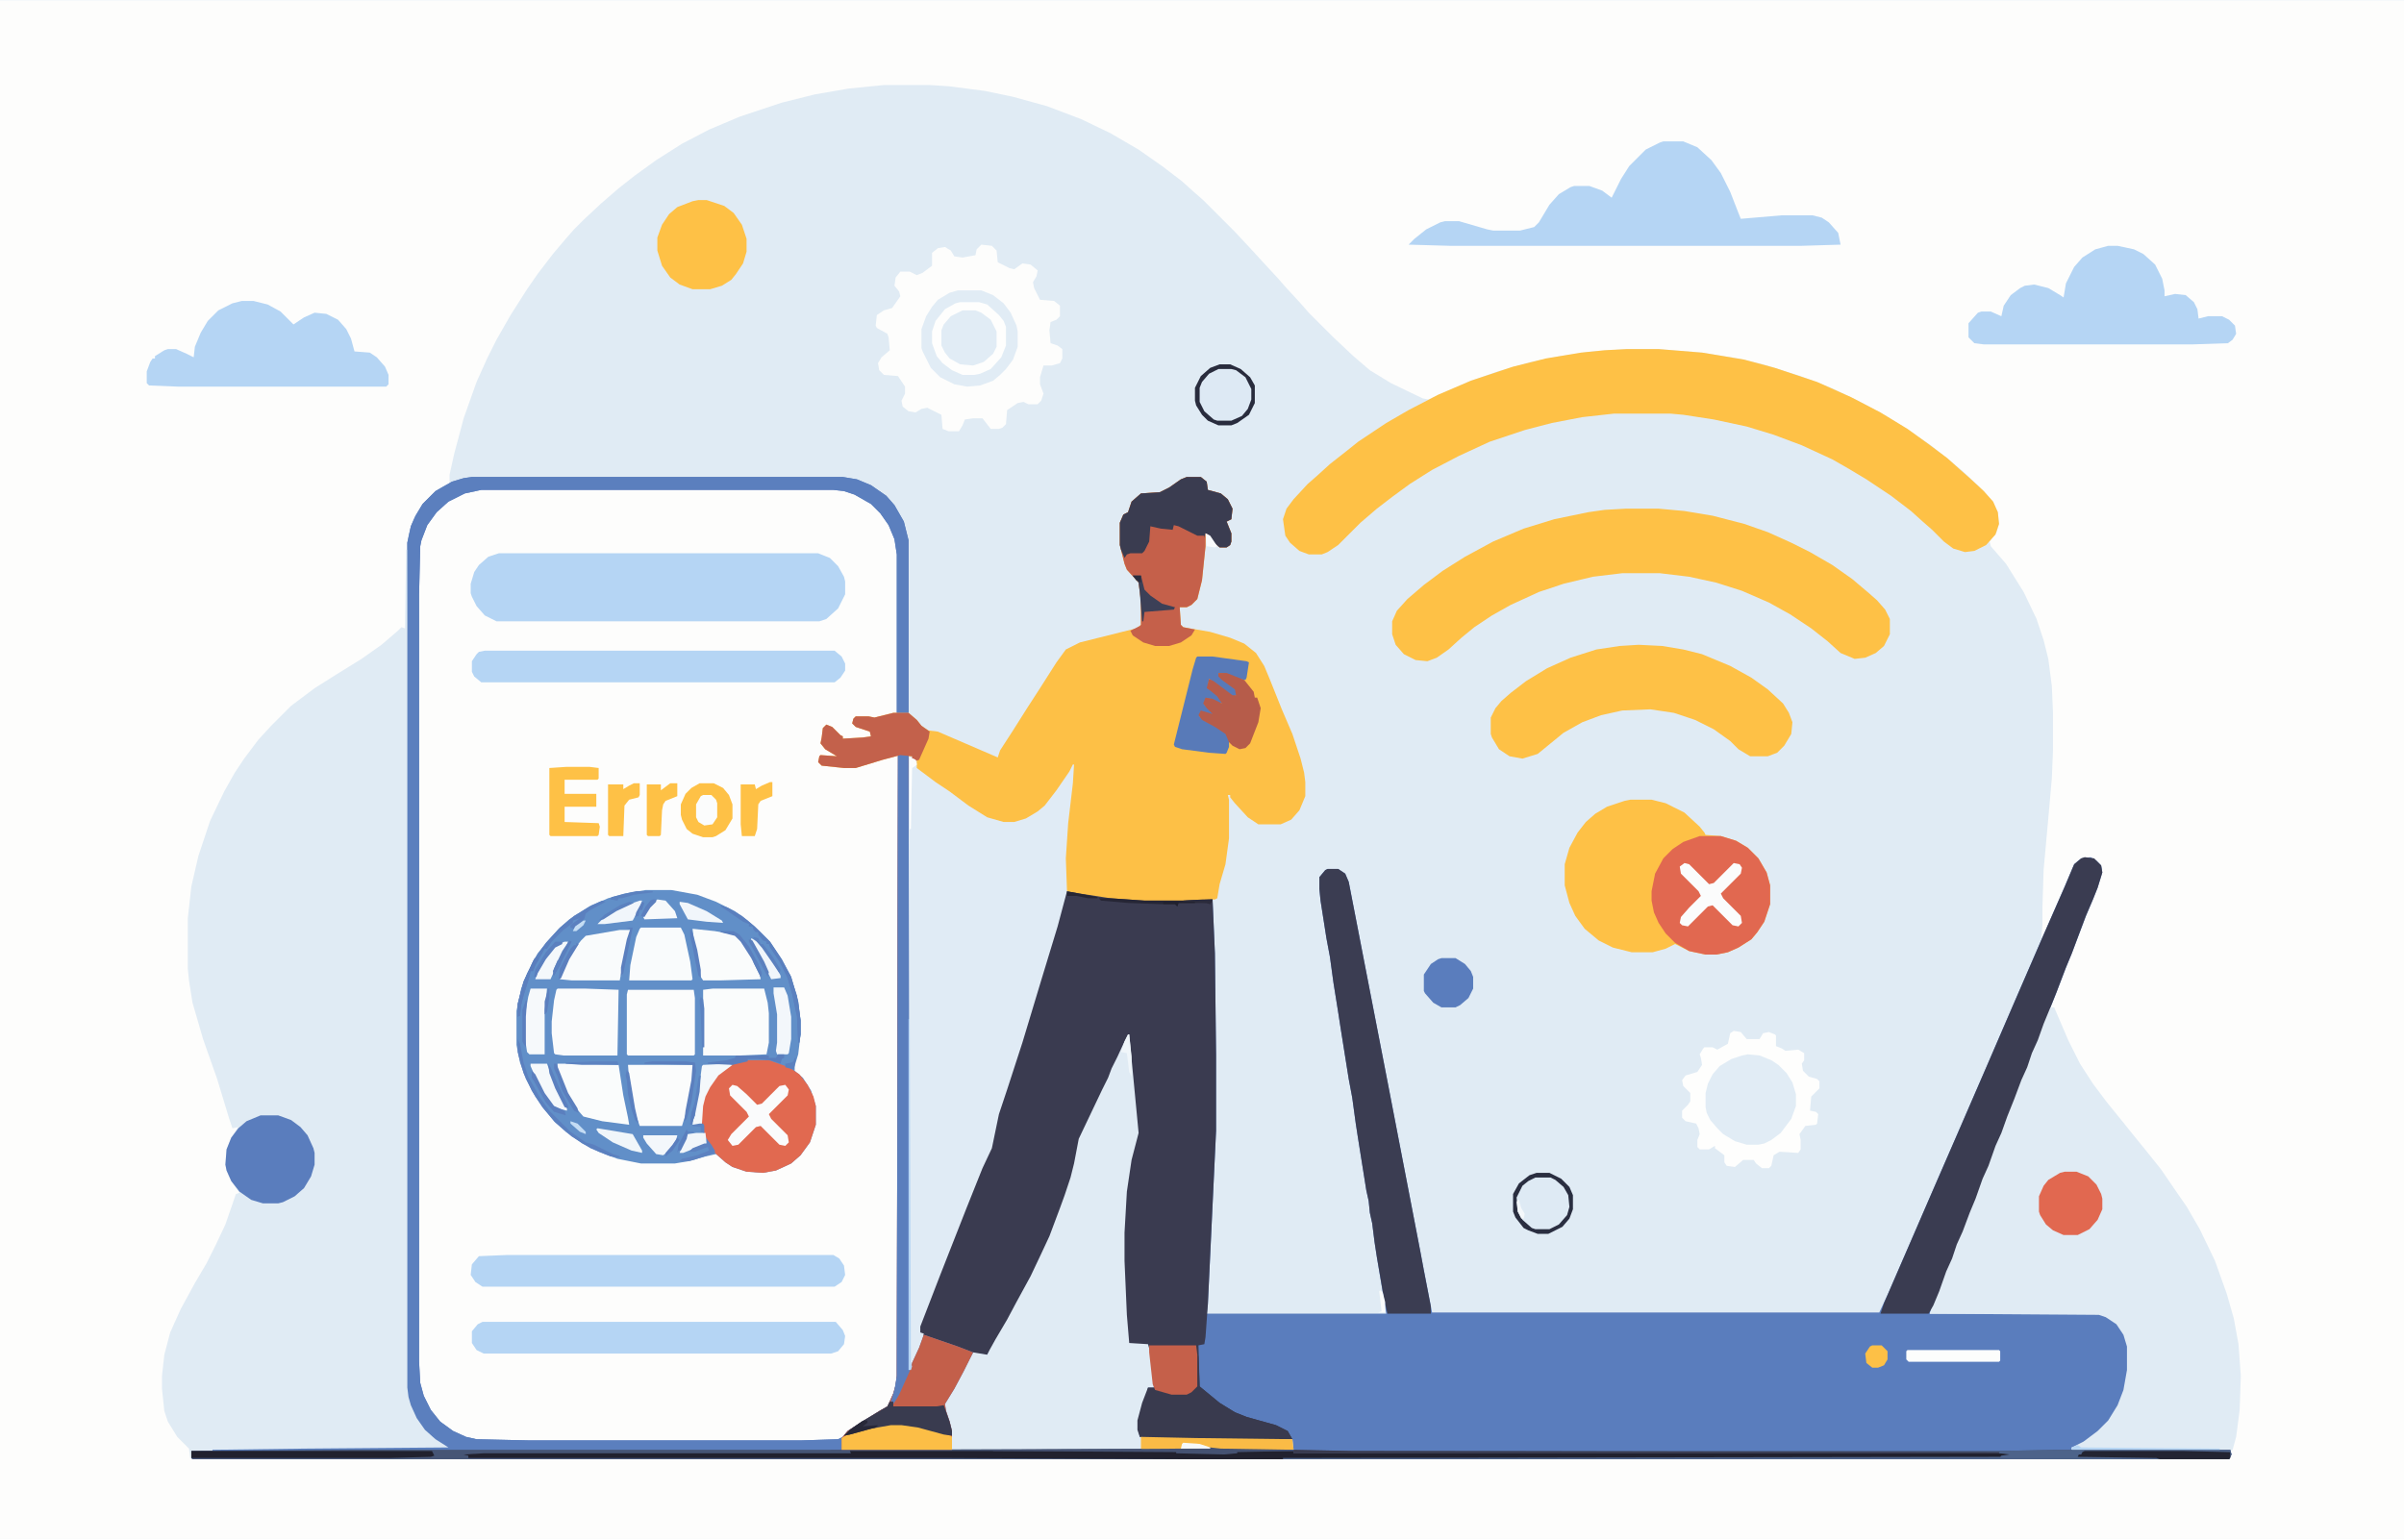 <?xml version="1.0" encoding="UTF-8"?>
<svg version="1.1" viewBox="0 0 2048 1311" width="793" height="508" xmlns="http://www.w3.org/2000/svg">
<path transform="translate(0)" d="m0 0h2048v1311h-2048z" fill="#E0EBF4"/>
<path transform="translate(0)" d="m0 0h2048v1311h-2048zm753 72-30 3-29 5-28 7-36 12-26 11-23 12-22 14-18 13-14 11-15 13-15 14-8 8-7 8-11 13-13 17-9 13-14 22-12 21-8 16-9 20-11 31-8 30-4 18v8l-6 2-9 7-8 8-8 13-4 13-1 7v720l2 12 5 12 6 9 8 9 14 9-201 2-18 1v6l1 1h1735l2-4-1-4h-135v-2l6-2 11-7 10-9 7-8 8-14 4-13 2-13v-20l-3-10-7-10-9-6-6-2h-144l5-13 4-10 5-13 5-11 6-17 5-11 6-17 5-12 6-16 5-12 6-16 5-11 6-17 5-12 6-16 4-10 5-13 5-11 6-17 5-11 4-11 8-20 5-14 5-12 10-25 5-14 4-10 1-7-3-5-4-4-8-1-6 3-4 5-12 28-13 30-2 3 1-11v-15l1-32 4-44 3-34 1-24v-32l-1-23-3-23-4-16-6-18-11-23-15-24-13-15-1-4 6-8 2-7-1-10-5-10-11-12-15-14-11-9-15-12-19-13-19-12-24-13-23-11-26-10-32-10-21-5-31-5-37-3h-27l-30 2-27 4-25 5-28 8-23 8-23 10-13 6-5-1-27-13-18-11-14-12-17-16-21-21-7-8-12-13-7-8-12-13-11-12-14-15-27-27-8-7-10-9-17-13-20-14-24-14-25-12-29-11-29-8-24-5-31-4-16-1z" fill="#FDFDFC"/>
<path transform="translate(410,416)" d="m0 0h300l13 2 16 8 10 9 6 7 7 14 2 7 1 9v134l-10 4-12 2-3-1h-11l-2 2 1 4 14 6 1 2-3 3-18 2-4-1v-2l-4-2-8-7-4 2-1 8-1 5 5 5 9 6-2 1-13-1-1 5 2 2 19 2h10l33-10h3v529l-2 12-5 12-4 4-20 12-5 4-7 4-5 6-3 1-31 1h-233l-44-1-12-3-13-7-10-9-9-14-4-11-1-5-1-18v-654l1-41 4-14 6-10 9-10 9-7 11-5z" fill="#FDFDFC"/>
<path transform="translate(402,406)" d="m0 0h316l12 2 12 5 13 9 7 8 8 14 4 16v147h-10v-135l-2-13-5-12-7-10-8-8-14-8-9-3-9-1h-300l-14 3-14 7-10 9-8 11-5 13-1 5-1 41v654l1 18 3 11 6 12 8 10 11 8 11 5 9 2 44 1h233l31-1 4-2 4-5 11-7 16-10 7-4 5-11 2-7 1-8 1-529 7-1 2 1v524h2l1-6 6-13 4-12-4-1 1-8 16-41 20-51 12-30 10-23 3-9 5-24 12-36 13-41 21-70 11-38 1-5 12 2 26 4 29 2h33l25-1 2 46 1 87v64l-7 148-1 8h153l-8-48-2-13-2-16-2-9-1-10-2-9-7-44-2-13-3-22-3-16-7-44-2-13-4-25-3-22-3-16-5-32-1-10v-10l5-6 2-1h9l6 4 3 7 33 170 17 88 11 57 3 16 7 36h381l7-15 23-53 16-37 20-46 26-60 22-51 26-60 18-41 8-19 6-5 8-1 5 3 4 4 1 6-4 13-4 10-6 14-12 32-5 12-8 21-4 10-7 17-5 14-5 11-4 12-5 11-6 16-6 15-5 14-5 11-6 17-5 11-6 17-5 12-6 16-5 11-4 12-5 11-6 17-5 12-3 7h144l9 4 7 5 7 11 2 8v20l-3 17-5 13-9 14-11 11-15 10-5 1v2h135l1 4-2 4h-1735l-1-1v-6l18-1 78-1 123-1-11-7-9-8-7-10-5-11-2-7-1-8v-720l3-14 4-9 6-10 11-11 14-8 10-3z" fill="#5A7DBD"/>
<path transform="translate(346,468)" d="m0 0h1l1 186v528l2 12 5 12 6 9 7 8 15 10v1l-220 2v6h-1l-1-8-10-10-8-13-3-9-2-19v-11l2-18 5-19 9-20 12-22 10-17 8-16 8-17 9-26 3-1-7-10-4-9-1-5 1-13 4-10 6-9-5 1-3-9-10-33-12-34-9-31-3-19-1-10v-43l3-27 6-26 10-30 12-25 9-16 8-12 12-16 11-12 17-17 20-15 19-12 21-13 17-12 14-12 3-3 3 1z" fill="#E0EBF4"/>
<path transform="translate(1011,406)" d="m0 0h12l5 4 1 7 11 3 6 5 4 8-1 9-4 2 4 10v7l-1 3-3 2h-6l-6-5-4-6-2-1v11l-3 29-4 16-5 5-4 2h-6l1 15 2 2 23 4 17 5 12 5 10 8 7 11 5 12 10 25 9 21 7 21 3 12 1 8v12l-5 12-7 8-9 4h-19l-9-6-11-12-4-5v-2h-2l1 4v33l-3 22-5 17-2 12-2 1-27 2h-33l-29-2-26-4-12-3-1 8-8 28-21 70-14 45-12 36-5 21-3 13-9 20-12 30-22 56-17 44v5l3 1-2 9-6 15-3 7h-2v-524h-7l-15 4-23 7h-10l-19-2-3-3 1-5 1-1 14 1-10-6-4-5 1-5 1-8 3-3 5 2 7 7 2 1v2l17-1 7-1-1-4-12-4-3-3 1-4 2-2h11l5 1 16-4h13l7 6 4 5 6 4 8 1 51 22 2-6 11-17 12-19 11-17 14-22 8-11 12-6 48-12 4-3v-20l-2-16-10-11-2-5-4-16v-19l3-7 4-2 3-9 8-7 16-1 8-4 10-7z" fill="#FDC046"/>
<path transform="translate(908,759)" d="m0 0 12 2 26 4 29 2h33l25-1 2 46 1 87v64l-7 148-2 28-1 6-5 1 1 35 17 14 13 8 10 4 25 7 10 5 4 7h-82l-36-1-12-1-2-6v-8l4-15 5-13h5l-2-12-3-24-16-1-1-1-2-24-2-46v-24l2-35 4-27 6-24-7-73-1-9-6 14-8 16-4 10-4 8-10 21-9 19-5 25-5 18-4 12-3 7-5 14-7 15-9 20-10 19-9 16-6 12-8 13-6 10-2 3-10-1-24-8-19-7-5-3 1-8 16-41 20-51 12-30 10-23 3-9 5-24 12-36 13-41 21-70 11-38z" fill="#3A3B50"/>
<path transform="translate(550,758)" d="m0 0h22l22 4 16 6 16 8 11 8 10 9 9 9 10 15 8 15 6 21 2 16v12l-2 17-3 10v4l7 6 7 11 4 13v16l-5 15-8 11-8 7-13 6-11 2-14-1-12-4-6-4-8-7-9 2-14 4-12 2h-29l-20-4-16-6-14-7-14-10-10-9-9-11-7-10-8-15-5-14-3-15v-29l4-19 5-13 9-17 9-11 9-10 9-8 17-11 16-7 14-4z" fill="#618FC8"/>
<path transform="translate(1748,858)" d="m0 0h2l12 28 10 20 11 17 12 16 13 16 8 10 13 16 12 15 13 19 9 13 11 19 13 27 10 28 6 21 4 22 2 27-1 29-3 23-3 11-2 1-135-1v-2l10-5 12-9 9-9 8-13 5-13 3-17v-20l-3-10-6-9-9-6-6-2-144-1 1-4 5-14 4-10 5-13 5-11 4-12 5-11 6-17 5-12 6-16 5-12 6-16 5-11 6-17 5-12 6-16 4-10 5-13 5-11 6-17 2-5z" fill="#E0EBF4"/>
<path transform="translate(774,644)" d="m0 0h3l4 4v6l16 12 12 8 16 12 16 10 14 4h9l10-3 10-6 6-5 10-13 11-16 3-6h1l-1 16-4 34-2 30 1 28-8 30-14 46-16 53-13 40-7 21-6 29-8 17-14 35-22 56-17 44v5l3 1-2 9-6 15-3 7h-2z" fill="#E0EBF5"/>
<path transform="translate(1386,297)" d="m0 0h27l37 3 36 6 26 7 36 12 29 13 25 13 23 14 18 13 16 12 10 9 8 7 13 12 8 9 4 9 1 10-3 9-8 9-10 5-8 1-10-3-8-6-10-10-8-7-10-9-17-13-21-14-15-9-14-8-26-12-24-9-23-7-28-6-26-4-11-1h-48l-27 3-26 5-23 6-30 10-26 12-23 12-19 12-15 11-13 10-14 12-19 19-9 6-5 2h-11l-8-3-8-7-4-6-2-14 3-9 6-8 12-13 8-7 11-10 14-11 10-8 24-16 19-11 25-13 28-12 36-12 28-7 30-5 20-2z" fill="#FEC146"/>
<path transform="translate(961,881)" d="m0 0h1l8 84-6 23-4 27-2 35v24l2 46 2 24 16 1 2 7 3 30h-5l-1 5-6 18-1 5v8l1 6 48 1 82 1 1 9h-62l-9-1-25 1h-195l-1-16-4-14-2-5 1-6 9-14 8-16 7-12 12 2 2-4 5-9 10-17 8-15 12-22 9-19 7-15 9-24 4-11 5-15 3-12 4-21 20-42 5-10 3-8 5-10 6-13z" fill="#E0EBF4"/>
<path transform="translate(402,406)" d="m0 0h316l12 2 12 5 13 9 7 8 8 14 4 16v147h-10v-135l-2-13-5-12-7-10-8-8-14-8-9-3-9-1h-300l-14 3-14 7-10 9-8 11-5 13-1 5-1 41v654l1 18 3 11 6 12 8 10 11 8 11 5 9 2 44 1h233l31-1 4-2 4-5 11-7 16-10 7-4 5-11 2-7 1-8 1-529 7-1 2 1v524h2l1-6 6-13 4-11 29 10 13 5-8 16-8 15-8 13 1 6 3 9 2 8v16l-118 1h-512v-1l78-1 123-1-11-7-9-8-7-10-5-11-2-7-1-8v-720l3-14 4-9 6-10 11-11 14-8 10-3z" fill="#5B7FBE"/>
<path transform="translate(1385,433)" d="m0 0h28l22 2 24 4 27 7 20 7 20 9 16 8 19 11 17 12 13 11 8 7 7 8 4 8v13l-5 10-7 6-9 4-9 1-12-5-11-10-14-11-18-12-18-10-23-10-22-7-23-5-25-3h-32l-25 3-25 6-21 7-24 11-16 9-15 10-11 9-11 10-10 7-8 3-10-1-10-5-7-8-3-9v-11l4-9 9-10 14-12 16-12 19-12 24-13 26-11 26-8 29-6 14-2z" fill="#FEC146"/>
<path transform="translate(425,471)" d="m0 0h272l10 4 7 7 5 9 1 4v11l-6 12-10 9-6 2h-275l-10-5-7-8-4-8-1-3v-8l3-10 4-6 8-7z" fill="#B5D5F4"/>
<path transform="translate(1389,681)" d="m0 0h18l12 3 16 8 13 12 4 5 1 2 13 1 13 4 10 6 9 9 7 12 3 11v16l-5 15-6 9-5 6-11 7-9 4-10 2h-9l-14-3-12-6-8 4-11 3h-18l-16-4-12-6-12-10-8-11-5-11-4-15v-18l4-14 7-13 7-9 8-7 10-6 15-5z" fill="#FEC146"/>
<path transform="translate(836,208)" d="m0 0 9 1 4 4 1 10 10 5 4 1 7-5 7 1 6 5-1 5-3 5 1 5 5 10 12 1 5 4v9l-3 3-5 2-1 7 1 11 6 2 4 3v8l-2 4-7 2h-7l-3 10v6l3 8-2 6-3 3h-8l-4-2-5 1-9 6-1 12-3 3-3 1h-7l-7-9h-8l-7 1-2 5-3 5h-9l-5-2-1-12-12-6-5 1-5 3-6-1-5-4-1-5 3-6v-6l-6-9-12-1-4-4-1-6 3-5 7-6-1-11-1-3-9-5-1-2 1-9 6-4 7-2 7-10-1-4-4-5 1-7 4-5h8l6 3 5-2 8-6v-11l5-4 6-1 5 3 3 5 7 1 11-2 1-5z" fill="#FDFDFC"/>
<path transform="translate(1396,549)" d="m0 0 20 1 18 3 16 4 24 10 18 10 14 10 13 12 5 8 3 8-1 10-6 10-6 6-8 3h-15l-10-6-7-7-14-10-16-8-18-6-20-3-24 1-18 4-16 6-16 9-22 18-13 4-11-2-9-6-6-10-1-3v-14l4-8 5-6 8-7 13-10 18-11 20-9 22-7 20-3z" fill="#FEC146"/>
<path transform="translate(1417,120)" d="m0 0h17l12 5 12 11 8 11 8 16 7 18 2 5 35-3h26l8 2 6 4 8 9 2 10-33 1h-300l-35-1 5-5 10-8 12-6 4-1h12l24 7 5 1h23l12-3 4-4 9-15 8-9 10-6 3-1h13l11 4 8 6 8-16 7-11 14-14 12-6z" fill="#B5D5F4"/>
<path transform="translate(1776,730)" d="m0 0 8 1 6 6 1 6-4 13-4 10-6 14-12 32-5 12-8 21-4 10-7 17-5 14-5 11-4 12-5 11-6 16-6 15-5 14-5 11-6 17-5 11-6 17-5 12-6 16-5 11-4 12-5 11-6 17-5 12-4 7h-41l3-9 42-97 20-46 26-60 22-51 26-60 18-41 8-19 6-5z" fill="#3A3C51"/>
<path transform="translate(1031,1233)" d="m0 0 9 1 111 2h552l52-1h145l1 4-2 4h-1735l-1-1v-6l135-1h395l313-1z" fill="#465575"/>
<path transform="translate(1131,740)" d="m0 0h9l6 4 3 7 33 170 17 88 11 57 3 16 6 31v6h-37l-3-13-6-35-2-13-2-16-2-9-1-10-2-9-7-44-2-13-3-22-3-16-7-44-2-13-4-25-3-22-3-16-5-32-1-10v-10l5-6z" fill="#3B3D52"/>
<path transform="translate(1796,209)" d="m0 0h8l14 3 8 4 10 9 6 12 2 10v5l9-2 9 1 7 6 3 6 1 8 8-2h12l6 3 5 5 1 7-3 5-4 3-30 1h-178l-8-1-5-5v-12l8-9 3-1h8l9 4 2-9 6-9 8-6 4-2 8-1 12 3 10 6 3 2 2-12 7-14 7-8 11-7z" fill="#B5D5F4"/>
<path transform="translate(767,642)" d="m0 0 7 1v524h2l1-6 6-13 4-11 29 10 13 5-8 16-8 15-8 13 1 6 3 9 2 8v16h-94v-10l5-6 11-7 16-10 7-4 5-11 2-7 1-8 1-529z" fill="#C35F4A"/>
<path transform="translate(206,256)" d="m0 0h10l12 3 11 6 11 11 9-6 9-4 10 1 10 5 7 8 4 8 3 11 13 1 6 4 7 8 3 7v8l-2 2h-177l-25-1-2-2v-10l3-8 2-3h2v-2l8-5 3-1h7l9 4 6 3 1-9 5-12 6-10 9-9 12-6z" fill="#B5D5F4"/>
<path transform="translate(1477,878)" d="m0 0 6 1 5 6h11l3-5 5-1 5 2 1 1v9l5 2 3 2 11-1 5 3v6l-2 3 1 6 5 5 7 2 2 2v6l-7 7-1 12 5 1 2 2-1 8-1 1-9 1-5 7 1 5v8l-2 3-16-1-5 3-2 9-2 2h-6l-5-4-2-3h-9l-7 6-7-1-2-3v-6l-8-6v-2l-5 3h-8l-2-2v-6l2-5-1-5-2-4-9-2-3-3v-6l5-5 2-3v-7l-6-6-1-5 3-4 10-3 4-6-1-6-1-3 3-5 1-1h7l4 2 9-5 2-9z" fill="#FEFEFD"/>
<path transform="translate(1011,406)" d="m0 0h12l5 4 1 7 11 3 6 5 4 8-1 9-4 2 4 10v7l-1 3-3 2h-6l-6-5-4-6-2-1v11l-3 29-4 16-5 5-4 2h-6l1 15 2 2 10 2-3 5-9 6-10 3h-12l-10-3-9-6-2-4 8-4 1-1v-20l-2-16-10-11-2-5-4-16v-19l3-7 4-2 3-9 8-7 16-1 8-4 10-7z" fill="#C5604A"/>
<path transform="translate(411,1126)" d="m0 0h301l6 7 2 5-1 7-5 6-6 2h-296l-6-3-4-6v-10l5-6z" fill="#B5D5F4"/>
<path transform="translate(413,554)" d="m0 0h298l6 5 3 6v6l-4 6-5 4h-301l-6-5-2-4v-9l4-6 2-2z" fill="#B5D5F4"/>
<path transform="translate(432,1069)" d="m0 0h278l5 3 4 6 1 8-3 6-6 4h-300l-6-4-4-6 1-9 6-7z" fill="#B5D5F4"/>
<path transform="translate(1448,712)" d="m0 0h18l13 4 10 6 9 9 7 12 3 11v16l-5 15-6 9-5 6-11 7-9 4-10 2h-9l-14-3-12-7-8-8-6-9-4-9-2-10v-8l3-15 7-13 8-8 9-6z" fill="#E16850"/>
<path transform="translate(637,903)" d="m0 0h18l17 6 9 6 7 9 5 10 2 8v16l-5 15-8 11-8 7-13 6-11 2-14-1-12-4-6-4-9-8-7-12-2-5-2-8v-15l3-10 6-11 7-8 9-6 9-3z" fill="#E16950"/>
<path transform="translate(724,1236)" d="m0 0h281v1l40 1 7-1v-1h50v2h613l-3 2-7 1-1 1-611 1h-87l-196-1h-411v-2l-4-1 17-1h313z" fill="#21212E"/>
<path transform="translate(816,247)" d="m0 0h20l10 4 9 7 6 8 5 11 1 5v13l-4 11-6 8-5 5-6 5-11 4-11 1-11-2-12-6-8-8-7-14-1-3v-16l4-11 5-8 5-6 10-6z" fill="#E1ECF5"/>
<path transform="translate(767,642)" d="m0 0 7 1 1 525-9 20-3 5-2 3v-2h-2l3-10 2-12 1-529z" fill="#5A7EBD"/>
<path transform="translate(1489,898)" d="m0 0 10 1 10 4 6 4 7 7 5 8 3 10v10l-4 11-9 12-8 6-6 3-5 1h-10l-10-3-10-6-5-5-6-7-3-6-1-5v-12l2-8 4-8 6-7 10-6 9-3z" fill="#E1ECF5"/>
<path transform="translate(595,170)" d="m0 0h7l15 5 8 6 7 10 4 12v11l-3 10-6 9-4 5-8 5-10 3h-15l-11-4-8-6-7-10-4-13v-11l4-11 6-9 7-6 13-5z" fill="#FEC146"/>
<path transform="translate(222,950)" d="m0 0h15l11 4 8 6 6 7 5 11 1 4v10l-3 10-6 10-8 7-10 5-4 1h-13l-10-3-10-7-7-9-4-9-1-5 1-13 4-10 6-8 7-6z" fill="#5A7DBD"/>
<path transform="translate(1011,406)" d="m0 0h12l5 4 1 7 11 3 6 5 4 8-1 9-4 2 4 10v7l-1 3-3 2h-6l-6-5-4-6-2-1-1 4v-2h-6l-16-8-4-1-1 4-10-1-9-2-1 13-4 8-2 2h-10l-3 1-2 3-3-7-1-4v-19l3-7 4-2 3-9 8-7 16-1 8-4 10-7z" fill="#3A3C50"/>
<path transform="translate(1020,1155)" d="m0 0h1l1 26 17 14 13 8 10 4 25 7 10 5 4 7h-82l-36-1-12-1-2-6v-8l4-15 5-13h5l10 4 5 1h13l7-4 1-2z" fill="#393A4E"/>
<path transform="translate(535,843)" d="m0 0h56l1 7v48l-1 1h-56l-1-1v-51z" fill="#FBFCFC"/>
<path transform="translate(475,842)" d="m0 0h24l28 1-1 56h-46l-7-1-1-1-2-17v-10l2-18 2-9z" fill="#FAFBFC"/>
<path transform="translate(607,842)" d="m0 0h44l3 12 1 9v25l-2 10-23 1h-31v-56z" fill="#FAFCFC"/>
<path transform="translate(761,607)" d="m0 0h13l7 6 4 5 7 5-1 6-8 18-3 1-3-2v-2l-10-1-15 4-23 7h-10l-19-2-3-3 1-5 1-1 14 1-10-6-4-5 1-5 1-8 3-3 5 2 7 7 2 1v2l17-1 7-1-1-4-12-4-3-3 1-4 2-2h11l5 1z" fill="#C3614B"/>
<path transform="translate(1020,559)" d="m0 0h13l29 4 2 1-2 13-1 2-6-1-10-4-7-1 3 5 12 9 1 5-4 1-13-10-7-5-1 8 6 4 6 7v2l-5-1-5-3h-4l-1 5 8 7-2 2-9-3-1 4 5 4 15 8 4 4 1 3v7l-2 5-1 1-14-1-23-3-6-2-1-2 16-64 3-10z" fill="#587AB8"/>
<path transform="translate(535,907)" d="m0 0h56l-1 13-5 26-4 13h-36l-4-11-5-27z" fill="#FBFCFC"/>
<path transform="translate(1759,998)" d="m0 0h10l10 4 7 7 4 8 1 4v9l-4 9-7 8-10 5h-12l-9-4-6-5-5-8-1-3v-13l4-9 4-5 10-6z" fill="#E16850"/>
<path transform="translate(475,906)" d="m0 0h21l31 1 4 26 4 19 1 6-23-3-16-4-7-8-9-16-6-16z" fill="#FAFCFC"/>
<path transform="translate(1755,1235)" d="m0 0h145l1 4-2 4h-806v-1l611-1 1-1 7-1-9-1 1-2z" fill="#4D638A"/>
<path transform="translate(1309,999)" d="m0 0h11l10 5 7 7 3 7v12l-3 8-6 7-12 6h-9l-8-3-4-2-7-9-2-5v-15l5-9 9-7z" fill="#DEEAF4"/>
<path transform="translate(1039,310)" d="m0 0h9l9 4 8 7 4 7v15l-5 10-10 7-5 2h-11l-9-4-5-5-5-8-1-4v-11l5-10 8-7z" fill="#DDE9F4"/>
<path transform="translate(546,790)" d="m0 0h34l3 6 5 23 2 15-1 1h-53l1-13 5-24 3-7z" fill="#F9FBFC"/>
<path transform="translate(1038,573)" d="m0 0h7l15 6 8 10 1 5h2l3 9-2 12-7 18-4 4-5 1-6-3-3-3-3-7-9-6-11-6-3-4 2-4 10 3-5-5-3-4 2-5 6 1 8 4-4-6-6-5-3-2 2-8 4 2 16 12h3l-1-5-11-8-3-3z" fill="#B65C4A"/>
<path transform="translate(528,792)" d="m0 0h9l-5 21-4 22h-41l-10-1 5-13 6-11 7-9 4-4z" fill="#F9FBFC"/>
<path transform="translate(590,791)" d="m0 0 19 2 17 3 5 5 7 10 9 17 1 6-34 1h-15l-2-3-6-32z" fill="#FAFCFC"/>
<path transform="translate(820,264)" d="m0 0h11l10 5 5 6 3 7v13l-5 8-7 6-8 2-11-1-9-5-6-8-1-3v-13l4-8 7-6z" fill="#E1ECF5"/>
<path transform="translate(483,653)" d="m0 0h19l8 1v9l-1 1h-28v12h27v11h-27v13l29 1 1 3-1 7-1 1h-40l-1-1v-57z" fill="#FEC146"/>
<path transform="translate(759,1213)" d="m0 0h9l18 3 24 7 1 1v11h-94v-10l5-3 16-5 13-3z" fill="#FCBE46"/>
<path transform="translate(596,667)" d="m0 0h12l8 4 5 6 3 8v12l-6 10-8 5-3 1h-8l-9-3-5-4-4-8-1-4v-9l4-9 5-5z" fill="#FEC146"/>
<path transform="translate(979,1146)" d="m0 0h40l1 8v27l-5 5-4 2h-13l-14-4-2-5-3-27z" fill="#C5604A"/>
<path transform="translate(1228,816)" d="m0 0h12l8 5 5 6 2 5v10l-4 8-7 6-4 2h-12l-7-4-7-8-1-2v-14l6-9 6-4z" fill="#5A7DBD"/>
<path transform="translate(818,257)" d="m0 0h16l7 2 10 9 4 5 2 5v16l-4 10-9 10-9 4-5 1h-10l-9-4-8-6-5-6-4-11v-10l3-9 8-10 9-5zm2 7-10 5-6 7-2 5v13l3 6 4 5 9 5 11 1 9-3 8-7 3-6v-13l-5-10-8-6-5-2z" fill="#FEFEFD"/>
<path transform="translate(1435,735)" d="m0 0 4 1 17 17 4-1 17-17 5 1 2 3-1 5-17 17 2 4 15 15 1 6-3 3-5-1-17-17-4 1-17 17-5-1-2-2 1-5 7-8 10-10-2-4-15-15-1-6z" fill="#FBFCFC"/>
<path transform="translate(758,1194)" d="m0 0h3v4h37l6-1 5 14 2 8v4l-7-1-22-6-14-2h-9l-17 3-18 5-5 1 5-5 10-7 22-13z" fill="#393B4F"/>
<path transform="translate(624,924)" d="m0 0 4 1 8 7 9 9 4-1 15-15 5-1 3 4-1 5-16 16 2 4 14 14 1 6-3 3-5-1-16-16-4 1-15 15-5 1-4-5 3-5 15-15-2-4-14-14-1-6z" fill="#FAFBFC"/>
<path transform="translate(163,1236)" d="m0 0h205l2 4-3 1-35 1h-169z" fill="#21212E"/>
<path transform="translate(972,1224)" d="m0 0 47 1 82 1 1 9h-62l-9-1-25 1h-33l-1-1z" fill="#FABB46"/>
<path transform="translate(452,842)" d="m0 0h14l-1 11-1 7v38h-13l-2-2-2-13v-17l3-17z" fill="#F6F9FB"/>
<path transform="translate(1625,1150)" d="m0 0h78l1 1v8l-1 1h-77l-2-2v-7z" fill="#FCFDFC"/>
<path transform="translate(656,666)" d="m0 0h2v12l-10 4-2 3-1 21-2 6h-11l-1-10v-34h12l1 4 5-3z" fill="#FEC146"/>
<path transform="translate(540,667)" d="m0 0h5v10l-1 2-8 2-4 5-1 26h-12l-1-1v-43h13v4l5-3z" fill="#FEC146"/>
<path transform="translate(1776,1236)" d="m0 0h83l41 1v5l-1 1h-59l-3-1-67-1 1-2h2l1-2z" fill="#232432"/>
<path transform="translate(571,667)" d="m0 0h6v11l-10 4-2 3-1 5-1 21-1 1h-10l-1-1v-43h12v5z" fill="#FEC146"/>
<path transform="translate(1102,1235)" d="m0 0 49 1 552 1v1h-601z" fill="#3A3B4F"/>
<path transform="translate(659,841)" d="m0 0h9l3 7 3 18v19l-2 12-1 1h-9l-1-3 1-7v-24l-3-18z" fill="#F3F7FB"/>
<path transform="translate(1309,999)" d="m0 0h11l10 5 7 7 3 7v12l-3 8-6 7-12 6h-9l-8-3-4-2-7-9-2-5v-15l5-9 9-7zm-1 4-6 3-5 4-5 10 1 12 4 7 8 7 3 1h12l8-4 7-8 2-7-1-10-4-7-7-6-4-2z" fill="#2A2E40"/>
<path transform="translate(1039,310)" d="m0 0h9l9 4 8 7 4 7v15l-5 10-10 7-5 2h-11l-9-4-5-5-5-8-1-4v-11l5-10 8-7zm-1 4-8 4-6 7-2 5v12l4 8 8 7 3 1h12l9-4 5-6 3-8v-9l-5-10-8-6-4-1z" fill="#292C3D"/>
<path transform="translate(621,906)" d="m0 0 3 1-12 9-7 10-4 8-2 8-1 15-2 1h-6l1-8 4-20 3-22 1-1z" fill="#F4F8FB"/>
<path transform="translate(452,906)" d="m0 0h14l3 8 8 20 6 10v2l-9-2-5-4-10-16-7-16z" fill="#F5F9FB"/>
<path transform="translate(1031,1233)" d="m0 0 9 1 62 1v1l-48 1v1l-11 1-41-1v-1l-156-1v-1l160-1z" fill="#455272"/>
<path transform="translate(599,677)" d="m0 0h7l4 4 1 3v12l-4 6-7 1-5-3-2-4v-11l4-7z" fill="#FBFCFC"/>
<path transform="translate(513,767)" d="m0 0 3 1-13 7-4 3-1 4-4 5-5 4-3-1v-2l8-6-6 2v2l-8 6-10 10-4 6h-2l-2 4-6 10-2 5h-2l-1 5-5 16-2 8-1 9-2 1v-11l5-19 9-19 10-14 12-13 12-10 15-9z" fill="#5B80BF"/>
<path transform="translate(481,802)" d="m0 0h3l-2 5-8 16-5 11h-13l2-6 7-12 7-9 4-3z" fill="#F4F8FB"/>
<path transform="translate(548,967)" d="m0 0h29l-1 4-6 9-5 4-6-1-8-9-3-5z" fill="#F3F7FB"/>
<path transform="translate(509,961)" d="m0 0 30 5 8 14v2l-9-2-16-7-12-8-2-3z" fill="#F0F6FA"/>
<path transform="translate(545,767)" d="m0 0h2l-2 6-6 11-24 3h-6l5-5 13-8 12-5z" fill="#F1F6FB"/>
<path transform="translate(560,766)" d="m0 0 7 1 8 9 2 6-28 1-1-2 7-11z" fill="#F6F9FB"/>
<path transform="translate(774,868)" d="m0 0h1l1 293 1 3-1 3h-2z" fill="#B5D5F3"/>
<path transform="translate(614,771)" d="m0 0 6 2 12 7 11 9 13 13 10 15 8 15 6 21 2 16v12l-1 7h-1l-1-22-4-19-4-14-7-14-8-12-1-3h-2v-2l-3-1-4-5v-2h-2l-2-2-1-3h-3v-2l-5-2-13-9-6-4z" fill="#5A7FBE"/>
<path transform="translate(965,490)" d="m0 0h7l3 12 5 5 10 7 11 3-1 2-25 2-1 8h-1l-2-25-1-8z" fill="#3C4057"/>
<path transform="translate(1595,1146)" d="m0 0h8l5 5v7l-3 5-5 2h-5l-5-4-1-8 4-6z" fill="#FDC046"/>
<path transform="translate(579,768)" d="m0 0 7 1 16 7 13 8 1 2-14-1-16-2-7-13z" fill="#F1F6FB"/>
<path transform="translate(441,885)" d="m0 0 2 4 3 16 4 12 10 18 8 11 18 18 13 9 7 2 16 8 6 2v1l-8-1-17-7-16-10-14-12-11-13-9-14-7-15-4-14-1-4z" fill="#5B80BF"/>
<path transform="translate(593,965)" d="m0 0h8l1 9-20 8h-3l2-6 5-10z" fill="#F1F6FA"/>
<path transform="translate(640,799)" d="m0 0 5 3 9 10 8 13 3 6v2l-8 1-13-26-4-7z" fill="#F1F6FB"/>
<path transform="translate(663,898)" d="m0 0h5v3l-2 1-1 4-9-3-11-1h-8v2l-13 3-21-1v-1l16-2 7-2 1-2h28v2h6z" fill="#5A7EBD"/>
<path transform="translate(936,765)" d="m0 0h10l29 2h33l25-1-2 4-3-1h-24l-1 3-2-2h-13l-27-1-23-2z" fill="#262635"/>
<path transform="translate(556,904)" d="m0 0h28l8 1 1 7-4 27-4 14-2 2 1-9 5-26 1-13-41-1v-1z" fill="#5B7FBE"/>
<path transform="translate(1770,1231)" d="m0 0 3 2 118 1v1h-126v-2z" fill="#B7D6F4"/>
<path transform="translate(602,970)" d="m0 0 4 5 3 5v2l-18 6-4 1h-8l2-2 13-3 10-4-1-3-11 4h-5l3-3 10-4h2z" fill="#5D82C0"/>
<path transform="translate(453,912)" d="m0 0 3 3 8 16 8 11 9 4 1 4-10-3-7-8-10-18-2-3z" fill="#5B7FBE"/>
<path transform="translate(458,815)" d="m0 0 1 2-3 5-2 5h-2l-1 5-5 16-2 8-1 9-2 1v-11l5-19 9-19z" fill="#5B7FBE"/>
<path transform="translate(670,829)" d="m0 0 3 1 6 18 3 21v12l-1 7h-1l-1-22-4-19-4-14z" fill="#5B81BF"/>
<path transform="translate(614,793)" d="m0 0h11l5 3 8 10 8 15 3 8-1 3-8-16-9-14-5-5-12-3z" fill="#5B7FBE"/>
<path transform="translate(961,881)" d="m0 0h1l2 19v17l-2-4-2-16-5-1 3-9z" fill="#F0F6FA"/>
<path transform="translate(472,906)" d="m0 0h2l10 25 8 13 1 4-4-2-10-17-4-12-3-7z" fill="#5B7FBE"/>
<path transform="translate(473,802)" d="m0 0h6v2l-6 3-8 10-7 12-1 3h-2l1-6 9-15z" fill="#5B80BF"/>
<path transform="translate(736,1210)" d="m0 0h3v2l-4 3 13-1-2 2-22 6-5 1 5-5 10-7z" fill="#272838"/>
<path transform="translate(534,911)" d="m0 0 2 3 5 30 3 13-3-3-3-9-3-13-1-12-1-4z" fill="#5B80BF"/>
<path transform="translate(597,849)" d="m0 0 2 2 1 8v33h-2l-1-27-1-13z" fill="#5C83C1"/>
<path transform="translate(775,645)" d="m0 0 5 2 1 4-4 3-1 52h-1z" fill="#FEFEFD"/>
<path transform="translate(1008,1229)" d="m0 0 14 1 9 3v1h-25l1-4z" fill="#F6F9FB"/>
<path transform="translate(588,791)" d="m0 0 2 3 4 15 3 17v7l-2-2-3-14-2-11-2-8z" fill="#5B80BF"/>
<path transform="translate(533,790)" d="m0 0h6l-3 15-5 24-2 2v-7l5-24 3-9z" fill="#5B7FBE"/>
<path transform="translate(467,906)" d="m0 0 2 3 9 21 6 12v2l-3-1-8-16-5-13z" fill="#5B80BF"/>
<path transform="translate(506,904)" d="m0 0h20l1 3h-31l-14-1v-1z" fill="#5C83C1"/>
<path transform="translate(448,852)" d="m0 0h1l-1 14v26l-2-3-1-2v-27z" fill="#5B7FBE"/>
<path transform="translate(491,803)" d="m0 0 2 1-8 13-7 16-2 1 1-9 9-17 3-3h2z" fill="#5B7FBE"/>
<path transform="translate(638,800)" d="m0 0 3 1 10 18 4 9-1 4-12-23-4-7z" fill="#5B80BE"/>
<path transform="translate(485,801)" d="m0 0 2 1-10 20-5 9-1-4 8-17z" fill="#5A7FBE"/>
<path transform="translate(642,798)" d="m0 0 4 1 2 5h2l9 12 6 10-1 3-6-9-9-13-7-8z" fill="#5B81BF"/>
<path transform="translate(542,759)" d="m0 0h14v1l-16 2-10 3h-3l-1 2-6-1 1-2 16-4z" fill="#5B81BF"/>
<path transform="translate(596,916)" d="m0 0h1l-1 14-4 20-3 8h-1l1-10 3-10 3-20z" fill="#5C83C1"/>
<path transform="translate(536,768)" d="m0 0 4 1-15 7-11 7-4 1 5-5 13-8z" fill="#5B81BF"/>
<path transform="translate(585,962)" d="m0 0 1 2h5v1h-5l-1 5-5 10h-2l-1 2 1-7z" fill="#5A7FBE"/>
<path transform="translate(1027,454)" d="m0 0 4 2 6 9-2 1-7-1z" fill="#F8FAFB"/>
<path transform="translate(556,766)" d="m0 0h3v2l-5 5-5 8-3-1 4-8 4-5z" fill="#5B7FBE"/>
<path transform="translate(909,759)" d="m0 0 26 5v1h-8l-10-2h-8z" fill="#262634"/>
<path transform="translate(1176,1099)" d="m0 0 2 2 2 8v9h-6l3-1-2-17z" fill="#FBFCFC"/>
<path transform="translate(467,842)" d="m0 0h1v8l-2 12-2 2v-11z" fill="#5B7FBE"/>
<path transform="translate(577,969)" d="m0 0 2 2-6 9-6 5v-3l6-7z" fill="#5A7EBE"/>
<path transform="translate(486,955)" d="m0 0 6 2 7 7v2l-5-2-8-7z" fill="#C4DCF4"/>
<path transform="translate(1293,1022)" d="m0 0h1l2 7 3 5-1 4h-2l-3-6-1-8z" fill="#F4F8FB"/>
<path transform="translate(775,645)" d="m0 0 5 2 1 4-4 3h-2z" fill="#FBFCFC"/>
<path transform="translate(497,784)" d="m0 0h2l-2 4-6 5h-3l2-4z" fill="#C5DDF4"/>
<path transform="translate(1025,766)" d="m0 0h8l-2 4-3-1-20-1v-1z" fill="#2B2B3B"/>
<path transform="translate(677,901)" d="m0 0h1l-1 7-1 3-7-2v-3l5-1 2-1z" fill="#5B81BF"/>
<path transform="translate(991,768)" d="m0 0h27v1h-14l-1 3-2-2h-10z" fill="#21212E"/>
<path transform="translate(458,815)" d="m0 0 1 2-3 5-2 5h-3l2-6 2-4z" fill="#5A7DBD"/>
<path transform="translate(477,817)" d="m0 0 1 4-5 8-2 2 1-6 3-7z" fill="#5B80BF"/>
<path transform="translate(547,768)" d="m0 0 2 1-2 6h-2l-1 5-3 1 1-4z" fill="#5B7FBE"/>
<path transform="translate(642,818)" d="m0 0 3 1 4 10-1 3-6-12z" fill="#5B81BF"/>
<path transform="translate(591,943)" d="m0 0h1v7l-3 8h-1l1-10z" fill="#5A7FBE"/>
<path transform="translate(965,490)" d="m0 0h7v6l-4-2z" fill="#2B2D3E"/>
<path transform="translate(596,957)" d="m0 0h3l1 2v6l-3-1v-4l-7-1v-1z" fill="#5C83C1"/>
</svg>
